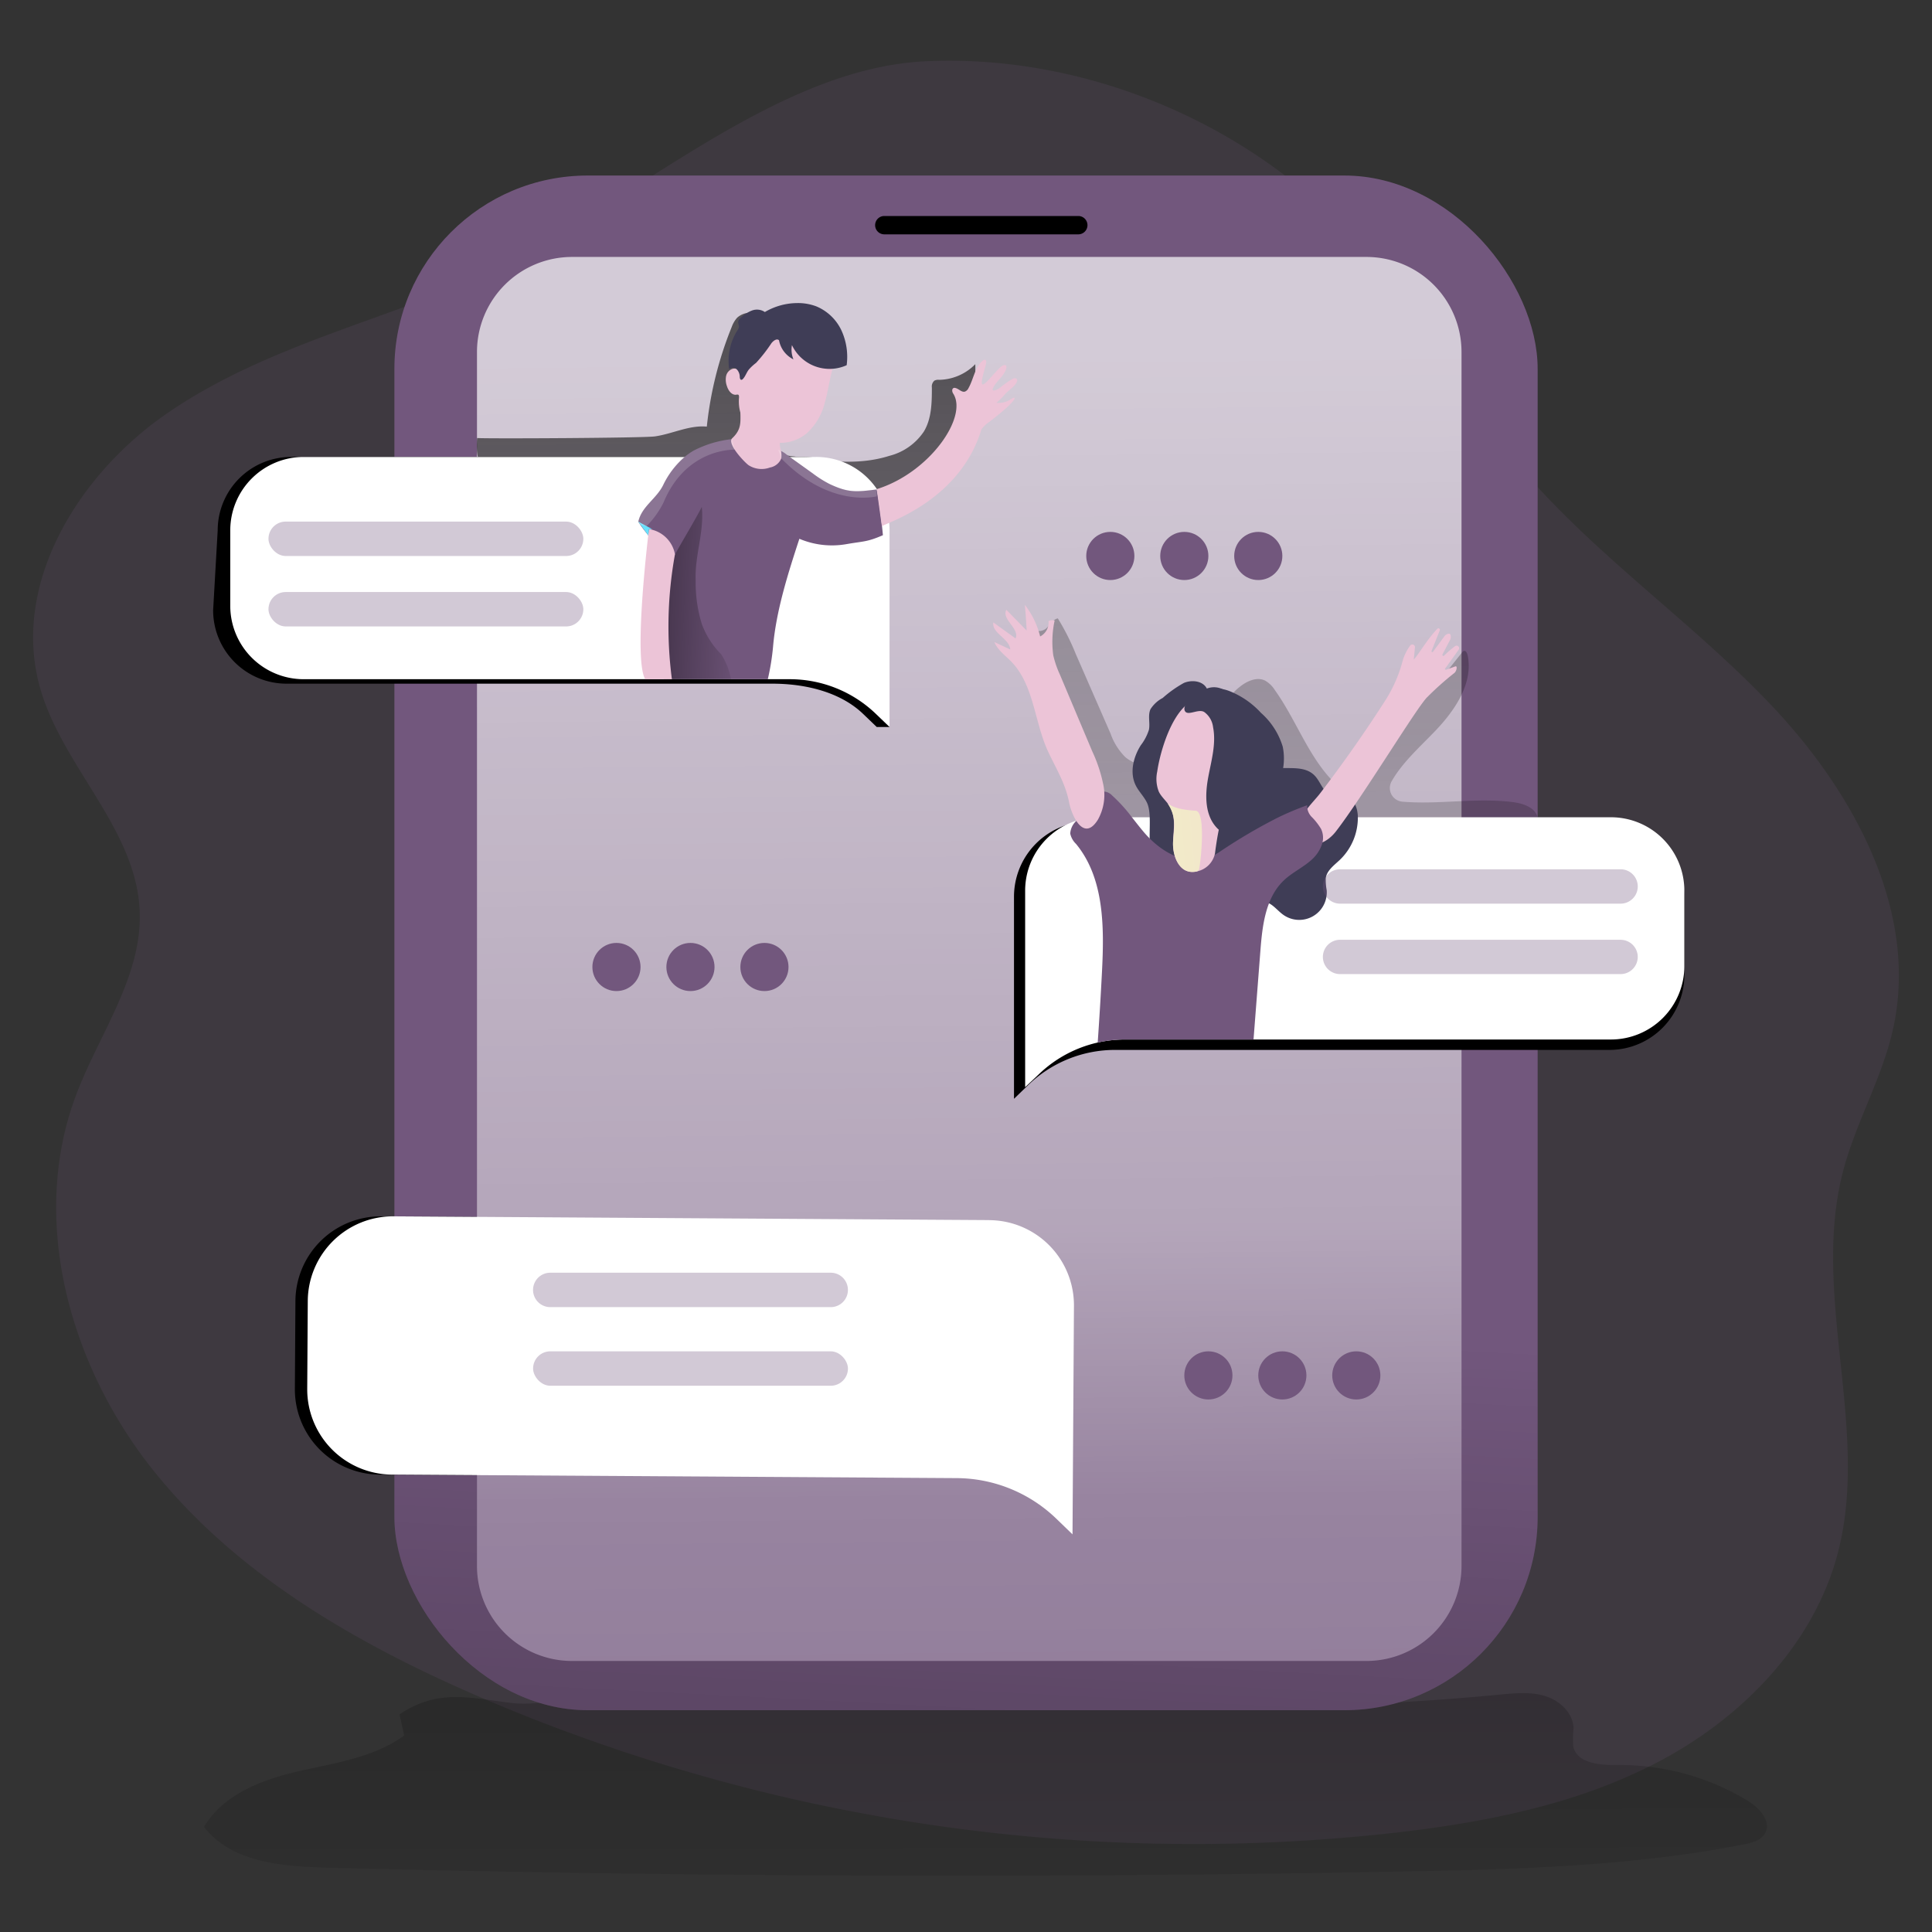 <svg height="350" viewBox="0 0 350 350" width="350" xmlns="http://www.w3.org/2000/svg" xmlns:xlink="http://www.w3.org/1999/xlink"><rect x="0" y="0" width="350" height="350" fill="#333333" stroke="none"/><linearGradient id="a" gradientUnits="objectBoundingBox" x1=".51" x2=".475" y1="1.904" y2="-2.16"><stop offset="0" stop-opacity="0"/><stop offset=".49" stop-opacity=".2"/><stop offset=".52" stop-opacity=".231"/><stop offset=".99"/></linearGradient><linearGradient id="b" gradientUnits="objectBoundingBox" x1=".448" x2=".504" y1="2.197" y2=".741"><stop offset=".01"/><stop offset="1" stop-opacity="0"/></linearGradient><linearGradient id="c" x1=".882" x2=".936" xlink:href="#b" y1="1.505" y2="3.158"/><linearGradient id="d" gradientUnits="objectBoundingBox" x1=".82" x2=".807" y1="2.007" y2=".07"><stop offset=".02" stop-color="#fff" stop-opacity="0"/><stop offset=".58" stop-color="#fff" stop-opacity=".388"/><stop offset=".68" stop-color="#fff" stop-opacity=".678"/><stop offset="1" stop-color="#fff"/></linearGradient><linearGradient id="e" gradientUnits="objectBoundingBox" x1=".498" x2=".514" y1="6.925" y2=".07"><stop offset="0" stop-opacity="0"/><stop offset=".99"/></linearGradient><linearGradient id="f" x1=".515" x2=".327" xlink:href="#e" y1="2.944" y2="-4.057"/><linearGradient id="g" x1=".984" x2=".932" xlink:href="#b" y1="1.446" y2="3.349"/><linearGradient id="h" x1=".928" x2=".968" xlink:href="#b" y1="1.543" y2="3.367"/><linearGradient id="i" gradientUnits="objectBoundingBox" x1="1.931" x2="2.931" y1="2.989" y2="2.989"><stop offset="0" stop-color="#ecc4d7"/><stop offset=".42" stop-color="#efd4d1"/><stop offset="1" stop-color="#f2eac9"/></linearGradient><linearGradient id="j" x1=".5" x2=".5" xlink:href="#e" y1="85.273" y2="69.505"/><linearGradient id="k" x1="6.283" x2="7.086" xlink:href="#i" y1="8.05" y2="8.422"/><linearGradient id="l" x1=".877" x2="-2.096" xlink:href="#e" y1="4.906" y2="4.626"/><linearGradient id="m" x1="2.191" x2="3.191" xlink:href="#i" y1="3.722" y2="3.722"/><linearGradient id="n" x1="8.95" x2="9.952" xlink:href="#i" y1="4.078" y2="4.078"/><linearGradient id="o" x1="2.77" x2="3.77" xlink:href="#i" y1="2.901" y2="2.901"/><linearGradient id="p" gradientUnits="objectBoundingBox" x1="3.324" x2="3.46" y1="4.775" y2="5.522"><stop offset=".2" stop-color="#ecc4d7"/><stop offset=".37" stop-color="#f0dcce"/><stop offset="1" stop-color="#f2eac9"/></linearGradient><linearGradient id="q" x1="3.595" x2="4.595" xlink:href="#i" y1="3.59" y2="3.59"/><linearGradient id="r" gradientUnits="objectBoundingBox" x1=".906" x2=".21" y1="38.43" y2="38.696"><stop offset="0" stop-color="#68e1fd"/><stop offset=".2" stop-color="#5db4cf"/><stop offset=".46" stop-color="#50819b"/><stop offset=".69" stop-color="#475c76"/><stop offset=".87" stop-color="#41455e"/><stop offset=".99" stop-color="#3f3d56"/></linearGradient><linearGradient id="s" x1="4.247" x2="3.82" xlink:href="#e" y1="20.436" y2="26.021"/><linearGradient id="t" x1="2.186" x2="4.856" xlink:href="#e" y1="3.126" y2="4.339"/><linearGradient id="u" x1="10.399" x2="1.586" xlink:href="#i" y1="8.183" y2="9.475"/><path d="m0 0h350v350h-350z" fill="none"/><g transform="translate(5.995 10.995)"><path d="m76.47 41.106c-17.887 7.159-37 12.091-52.757 23.173s-27.667 30.7-22.475 49.25c4.028 14.363 17.46 25.595 18.07 40.517.488 11.9-7.381 22.286-11.559 33.435-8.439 22.525-1.141 48.762 13.792 67.6s36.459 31.376 58.514 40.973a327.027 327.027 0 0 0 166.168 25.024c16.878-1.9 33.906-5.22 48.867-13.254s27.756-21.35 31.939-37.807c5.691-22.359-4.954-46.49.864-68.815 2.277-8.755 7-16.751 9.01-25.572 4.837-21.261-6.949-42.977-21.943-58.8s-33.5-28.215-47.211-45.171c-9.5-11.742-16.457-25.4-26.221-36.921-19.182-22.673-50.162-36.049-79.885-34.631-29.529 1.402-57.329 29.845-85.173 40.999z" fill="#72577d" opacity=".18"/><path d="m91.3 536.487.848 3.846c-5.508 4-12.562 4.948-19.189 6.483s-13.653 4.2-17.072 10.079c4.926 6.383 14.1 7.154 22.165 7.364q97.524 2.543 195.142.7c20.646-.393 41.409-.942 61.673-4.915 1.452-.283 3.075-.7 3.8-1.995 1.241-2.216-1.108-4.693-3.253-5.99a44.967 44.967 0 0 0 -23.555-6.389c-3.114.039-7.2-.294-7.918-3.325a18.016 18.016 0 0 1 .05-3.325c-.089-2.771-2.466-4.987-5.076-5.818s-5.436-.554-8.168-.3c-51.483 4.954-103.758 1.108-155.412-1.529-8.19-.421-15.892 4.067-24.026 3.025-7.632-.969-13.157-2.465-20.009 2.089z" fill="url(#a)" transform="translate(-24.918 -236.915)"/><rect fill="#72577d" height="278.021" rx="35.02" width="207.111" x="65.454" y="20.804"/><rect fill="url(#b)" height="278.021" rx="35.02" transform="translate(65.454 20.804)" width="207.111"/><path d="m209.135 378.5-107.935-.68a15.432 15.432 0 0 0 -15.515 15.343l-.1 15.9a15.443 15.443 0 0 0 15.343 15.543l102.356.637a26.2 26.2 0 0 1 18.064 7.42l2.865 2.771.161-25.489.039-6.1.061-9.819a15.432 15.432 0 0 0 -15.343-15.515z" fill="url(#c)" transform="translate(-38.161 -168.462)"/><path d="m323.478 81.382v219.906a17.233 17.233 0 0 1 -17.222 17.222h-143.92a17.216 17.216 0 0 1 -17.216-17.216v-219.912a17.216 17.216 0 0 1 17.211-17.222h143.909a17.227 17.227 0 0 1 17.238 17.222z" fill="#72577d" transform="translate(-64.705 -28.606)"/><path d="m323.478 81.382v219.906a17.233 17.233 0 0 1 -17.222 17.222h-143.92a17.216 17.216 0 0 1 -17.216-17.216v-219.912a17.216 17.216 0 0 1 17.211-17.222h143.909a17.227 17.227 0 0 1 17.238 17.222z" fill="url(#d)" opacity=".69" transform="translate(-64.705 -28.606)"/><path d="m234.561 98.411a21.657 21.657 0 0 0 .809-6.694 9.37 9.37 0 0 1 -6.572 2.832 1.469 1.469 0 0 0 -.853.161 1.441 1.441 0 0 0 -.438 1.258c0 2.721-.044 5.591-1.435 7.924a10.672 10.672 0 0 1 -6.284 4.433c-5.541 1.762-11.52.992-17.255.105a7.835 7.835 0 0 1 -3.729-1.258 5.432 5.432 0 0 1 -1.707-4.865 18.184 18.184 0 0 1 1.662-5.114 17.1 17.1 0 0 0 1.718-8.273c-.294-2.832-2.095-5.674-4.854-6.372a3.541 3.541 0 0 0 -3.38.737 4.987 4.987 0 0 0 -.986 1.662 66.349 66.349 0 0 0 -4.522 18.081c-3.2-.3-6.256 1.33-9.42 1.773-2.034.288-30.144.432-32.189.294 0 0-.288 3.23.471 4.272s4.882 1.058 6.1 1.518c8.639 3.325 18.142 3.109 27.351 3.951 15.726 1.435 34.627 6.467 48.513-3.685 4.312-3.16 5.847-7.676 7-12.74z" fill="url(#e)" opacity=".6" transform="translate(-64.684 -36.736)"/><path d="m336.965 217.379c.272-5.281-1.3-10.495-3.43-15.338s-4.8-9.42-6.921-14.268c-.554-1.225-.931-2.9.144-3.69.333.831 1.624.593 2.266-.033s1.108-1.524 2-1.729a41.657 41.657 0 0 1 3.264 6.472l6.295 14.407a11.3 11.3 0 0 0 2.643 4.228c1.967 1.7 4.86 1.856 7.381 1.8a34.627 34.627 0 0 0 4.987-.5c1.845-.321 3.934-.853 5.02-2.427 1.662-2.438.078-5.9 1.108-8.677a7.037 7.037 0 0 1 2.272-2.9c1.28-1.036 3.042-1.845 4.538-1.153a4.987 4.987 0 0 1 1.812 1.74c3.879 5.408 6.045 12.035 10.739 16.74a10.722 10.722 0 0 0 7.248-2.926 37.941 37.941 0 0 0 4.8-6.173c2.549-3.679 5.336-7.2 8.123-10.683l3-3.774a.731.731 0 0 1 .344-.277c.344-.089.554.349.654.7 1.108 5.092-2.25 10.035-5.851 13.792-2.771 2.9-5.946 5.7-7.9 9.126a2.471 2.471 0 0 0 .931 3.375 2.5 2.5 0 0 0 1.008.316c6.572.554 13.3-.737 19.915.066 2 .244 4.344.992 4.671 3.1a3.325 3.325 0 0 1 -1.108 2.881c-1.407 1.341-3.325 1.607-5.186 1.834-20.962 2.577-42.113 3.325-63.213 4.017a7.2 7.2 0 0 1 -2.477-.205c-1.751-.554-2.771-2.349-3.762-3.879a27.8 27.8 0 0 0 -5.325-5.957z" fill="url(#f)" opacity=".6" transform="translate(-145.389 -81.292)"/><path d="m442.13 262.423v14.052a13.576 13.576 0 0 1 -13.5 13.653h-89.555a22.63 22.63 0 0 0 -15.87 6.422l-2.516 2.433v-36.571a13.631 13.631 0 0 1 9.42-13 13.388 13.388 0 0 1 4.106-.643h94.421a13.57 13.57 0 0 1 13.493 13.653z" fill="url(#g)" transform="translate(-142.989 -110.921)"/><path d="m179.075 142.849 2.327 35.618h-2.327l-2.475-2.377c-4.2-4.028-10.595-5.469-16.407-5.469h-88.034a13.3 13.3 0 0 1 -13.3-13.3l.826-14.473a13.3 13.3 0 0 1 13.3-13.3h92.815a13.243 13.243 0 0 1 10.977 5.79 13.155 13.155 0 0 1 2.3 7.508z" fill="url(#h)" transform="translate(-26.243 -57.762)"/><path d="m183.894 142.849v35.618l-2.477-2.377a22.5 22.5 0 0 0 -15.593-6.278h-88.065a13.3 13.3 0 0 1 -13.3-13.3v-13.663a13.3 13.3 0 0 1 13.3-13.3h92.841a13.254 13.254 0 0 1 10.977 5.79 13.16 13.16 0 0 1 2.317 7.51z" fill="#fff" transform="translate(-28.74 -57.762)"/><path d="m443.762 260.649v13.659a13.3 13.3 0 0 1 -13.3 13.3h-88.02a22.523 22.523 0 0 0 -15.6 6.276l-2.5 2.363v-35.6a13.3 13.3 0 0 1 13.243-13.3h92.895a13.3 13.3 0 0 1 13.282 13.302z" fill="#fff" transform="translate(-144.621 -110.288)"/><path d="m362.036 224.806c-.554-1.108-1.441-1.95-1.984-3.025-1.164-2.294-.482-5.142.892-7.314a9.062 9.062 0 0 0 1.479-2.82c.238-1.23-.238-2.571.277-3.713a5.8 5.8 0 0 1 2.216-2.039 21.436 21.436 0 0 1 3.834-2.721c1.446-.61 3.452-.388 4.161 1.02a3.556 3.556 0 0 1 4.023 1.036 8.477 8.477 0 0 1 1.745 4.045 34.815 34.815 0 0 0 1.142 4.921 6.6 6.6 0 0 0 3.142 3.8c2.959 1.385 7.082-.41 9.42 1.9 1.2 1.191 1.624 3.3 3.247 3.751.837.233 1.745-.072 2.577.15 1.435.388 2.028 2.122 2.061 3.607a10.589 10.589 0 0 1 -3.253 7.813c-1.031.981-2.349 1.9-2.56 3.325a10.1 10.1 0 0 0 .166 2.161 4.987 4.987 0 0 1 -7.963 4.4c-1.175-.875-2.167-2.344-3.629-2.277a4 4 0 0 0 -1.773.709 12.59 12.59 0 0 1 -3.768 1.745 4.311 4.311 0 0 1 -3.906-.9 7.958 7.958 0 0 1 -1.546-3.1c-.654-1.773-1.845-3.6-3.7-3.951-.8-.15-1.624 0-2.421-.133-5.408-.876-2.233-9.071-3.879-12.39z" fill="#3f3d56" transform="translate(-160.276 -90.447)"/><path d="m429.709 198.479a25.28 25.28 0 0 0 3.014-6.926 8.722 8.722 0 0 1 1.385-2.848.482.482 0 0 1 .87.332l-.222 2.216c1.108-1.286 2.421-3.641 4.278-5.6a.272.272 0 0 1 .382 0 .277.277 0 0 1 .061.283l-1.5 3.751a.15.15 0 0 0 .1.188.15.15 0 0 0 .155-.044l2.216-2.987c1.2-.864 1.064.4.953.7l-1.446 2.771a.183.183 0 0 0 .288.211 19.948 19.948 0 0 1 2.011-1.729.465.465 0 0 1 .665.615l-2.216 3.1c-.266.371-.493.587-.039.554l1.6-.587c.477-.188.249.9-.166 1.2a53.319 53.319 0 0 0 -4.871 4.339c-1.607 1.38-11.919 18.386-16.623 24.414-1.712 2.189-4.987 3.646-6.311.122-.992-2.671 2.05-5.17 3.513-7.1q6.294-8.22 11.903-16.975z" fill="url(#i)" transform="translate(-184.638 -82.744)"/><path d="m213.165 378.5-107.93-.682a15.432 15.432 0 0 0 -15.515 15.343l-.1 15.9a15.443 15.443 0 0 0 15.343 15.543l102.339.637a26.2 26.2 0 0 1 18.092 7.42l2.865 2.771.161-25.489.039-6.1.061-9.819a15.432 15.432 0 0 0 -15.343-15.515z" fill="#fff" transform="translate(-39.958 -168.462)"/><path d="m276.952 50.77h35.142a1.662 1.662 0 0 1 1.662 1.662 1.662 1.662 0 0 1 -1.662 1.662h-35.142a1.662 1.662 0 0 1 -1.662-1.662 1.662 1.662 0 0 1 1.662-1.662z" fill="url(#j)" transform="translate(-122.746 -22.635)"/><path d="m242.177 140.982c-2.926 1.263-3.441 1.064-6.572 1.612a15.139 15.139 0 0 1 -8.561-.964c-2.045 6.239-4.217 13.055-4.771 19.593a43.406 43.406 0 0 1 -.948 5.846h-18.84c-.055-.421-.105-.853-.15-1.3a96.62 96.62 0 0 1 .2-18.081 10.529 10.529 0 0 0 .094-1.108 3.8 3.8 0 0 0 -.066-.9 6 6 0 0 0 -.787-1.8c-.748-1.313-2.554-3.325-3.557-4.782-.133-.2-.255-.388-.355-.554.6-2.771 3.269-4.128 4.51-6.649a15.576 15.576 0 0 1 3.84-5.048 12 12 0 0 1 1.662-1.175 19.68 19.68 0 0 1 7.032-2.1c.382-.061.759-.116 1.141-.166a10.04 10.04 0 0 0 5.38 1.917 7.164 7.164 0 0 1 1.817.194 5.214 5.214 0 0 1 1.4.8l.743.554c1.363.97 2.726 1.951 4.089 2.926a20.2 20.2 0 0 0 3.009 1.9c3.419 1.618 4.832 1.468 8.589.992.442 2.353.885 5.849 1.101 8.293z" fill="#72577d" transform="translate(-88.225 -55.02)"/><path d="m228.417 117.688c-.981.9 1.873 4.023 2.909 4.865a4.378 4.378 0 0 0 3.923.449 2.728 2.728 0 0 0 2.045-1.635 4.4 4.4 0 0 0 -.172-1.878c-.238-1.3 0-2.671-.355-3.956a6.267 6.267 0 0 0 -2.3-3.23c-1.025-.8-3.79-2.937-4.361-.8-.619 2.268.605 4.058-1.689 6.185z" fill="url(#k)" transform="translate(-101.756 -49.303)"/><path d="m216.481 177.089h-11.636a14.1 14.1 0 0 0 -.715-1.3 1.352 1.352 0 0 0 -.194-.238 4.084 4.084 0 0 1 -1.025-1.928 24.492 24.492 0 0 1 .693-15.681 3.818 3.818 0 0 1 .826-1.352 8.179 8.179 0 0 0 1.912-2.122c1.258-2.311 3.657-6.25 4.843-8.594.471 4.549-1.3 8.766-1.108 13.332a25.4 25.4 0 0 0 1.108 7.868 15.183 15.183 0 0 0 3.513 5.5 12.437 12.437 0 0 1 1.783 4.515z" fill="url(#l)" transform="translate(-90.042 -65.039)"/><path d="m275.81 121.215s.981 7.154.942 6.744 13.991-4.233 18-17.516a5.115 5.115 0 0 1 1.108-1.158c4.987-3.724 5.763-5.292 4.272-4.378a3.94 3.94 0 0 1 -2.638.67 12.746 12.746 0 0 0 1.524-1.518c.587-.715 1.873-1.452 2.189-2.316a.6.6 0 0 0 .055-.31.443.443 0 0 0 -.471-.316 1.274 1.274 0 0 0 -.554.222 20.34 20.34 0 0 0 -2.156 1.551c-.427.349-1.6.82-1.2 0 .632-1.3 2.034-2.167 2.4-3.563a.554.554 0 0 0 -.033-.482c-.144-.177-.432-.122-.643 0-.759.344-3.048 3.485-3.607 3.413s.6-3.358.648-3.99c0-.172 0-.377-.15-.46a.416.416 0 0 0 -.465.127c-1.463 1.208-1.662 3.325-2.6 4.987a1.2 1.2 0 0 1 -.637.621c-.6.177-1.108-.51-1.723-.648a.5.5 0 0 0 -.338 0c-.338.15-.288.676-.083.986 2.772 4.219-4.282 14.381-13.84 17.334z" fill="url(#m)" transform="translate(-122.978 -43.598)"/><path d="m200.126 153.13s-2.909 23.417-.682 27.2h4.837a73.088 73.088 0 0 1 .554-22.625 5.643 5.643 0 0 0 -4.709-4.575z" fill="url(#n)" transform="translate(-88.553 -68.276)"/><rect fill="#72577d" height="6.234" opacity=".32" rx="3.117" width="57.041" x="42.641" y="83.496"/><rect fill="#72577d" height="6.234" opacity=".32" rx="3.117" width="57.041" x="42.641" y="96.257"/><path d="m475.6 270.578h-50.81a3.12 3.12 0 0 1 -3.12-3.114 3.114 3.114 0 0 1 3.114-3.114h50.816a3.114 3.114 0 0 1 3.114 3.114 3.114 3.114 0 0 1 -3.114 3.114z" fill="#72577d" opacity=".32" transform="translate(-188.014 -117.868)"/><path d="m475.6 293.622h-50.81a3.12 3.12 0 0 1 -3.12-3.114 3.109 3.109 0 0 1 3.12-3.1h50.81a3.114 3.114 0 0 1 3.114 3.114 3.12 3.12 0 0 1 -3.114 3.1z" fill="#72577d" opacity=".32" transform="translate(-188.014 -128.15)"/><path d="m217.376 402.484h-50.806a3.12 3.12 0 0 1 -3.12-3.114 3.12 3.12 0 0 1 3.12-3.12h50.807a3.114 3.114 0 0 1 3.114 3.114 3.114 3.114 0 0 1 -3.109 3.12z" fill="#72577d" opacity=".32" transform="translate(-72.878 -176.68)"/><rect fill="#72577d" height="6.234" opacity=".32" rx="3.117" width="57.041" x="90.578" y="233.811"/><path d="m384.654 248.533a6.65 6.65 0 0 1 -1.823 2.726c-1.546 1.413-3.508 2.3-5.031 3.735-3.38 3.181-3.94 8.262-4.294 12.889l-1.236 15.97h-23.27a22.64 22.64 0 0 0 -4.959.554q.449-6.428.776-12.855c.41-8.051.427-16.906-4.7-23.129a3.641 3.641 0 0 1 -1.053-1.878 3.374 3.374 0 0 1 1.02-2.216c.033-.033.055-.066.089-.105l3.424-4.184a2.466 2.466 0 0 1 1.563-1.108 2.216 2.216 0 0 1 1.479.7 28.226 28.226 0 0 1 3.591 3.951c.7.887 1.391 1.784 2.122 2.649 3.452 4.078 8.722 6.949 13.7 3.679a97.9 97.9 0 0 1 10.661-6.278 53.508 53.508 0 0 1 5.27-2.216 2.874 2.874 0 0 0 .925 2.216 11.365 11.365 0 0 1 1.592 2.067 3.707 3.707 0 0 1 .15 2.837z" fill="#72577d" transform="translate(-151.176 -106.533)"/><path d="m332.854 216.822a9.16 9.16 0 0 0 1-6.273 26.874 26.874 0 0 0 -2.028-6.14l-5.84-13.853a18.025 18.025 0 0 1 -1.213-3.524 18.245 18.245 0 0 1 .249-6.295 1.507 1.507 0 0 0 -1.108.111 2.82 2.82 0 0 1 -1.518 2.771 15.382 15.382 0 0 0 -2.771-5.73q.216 2.322.321 4.655-1.829-1.878-3.668-3.746c-.948 1.662 2.46 3.43 1.662 5.181l-4.023-2.9c-.294 1.973 2.9 2.9 3.07 4.9l-2.887-1.347c.609 1.491 2.023 2.46 3.142 3.624 4.112 4.328 4.112 11.027 6.683 16.407 1.474 3.1 3.053 5.63 3.718 9.015.496 2.546 2.685 7.206 5.211 3.144z" fill="url(#o)" transform="translate(-139.959 -79.316)"/><g fill="#72577d"><circle cx="105.683" cy="164.186" r="4.361"/><circle cx="119.087" cy="164.186" r="4.361"/><circle cx="132.491" cy="164.186" r="4.361"/><circle cx="212.915" cy="238.172" r="4.361"/><circle cx="226.314" cy="238.172" r="4.361"/><circle cx="239.712" cy="238.172" r="4.361"/><circle cx="195.15" cy="89.724" r="4.361"/><circle cx="208.554" cy="89.724" r="4.361"/><circle cx="221.953" cy="89.724" r="4.361"/></g><path d="m244.4 100.634a11.12 11.12 0 0 1 -3.253 5.541 7.508 7.508 0 0 1 -12.285-6.489c0-.172 0-.382-.122-.482a.615.615 0 0 0 -.4 0c-.815.083-1.419-.759-1.662-1.535a3.413 3.413 0 0 1 -.161-1.84 1.768 1.768 0 0 1 1.18-1.324 1.208 1.208 0 0 1 1.474.792 7.536 7.536 0 0 1 1.108-3.247 12.262 12.262 0 0 1 2.482-3.435 7.841 7.841 0 0 1 8.018-1.263 8.932 8.932 0 0 1 5.048 5.386c.321 1.108-.15 2.067-.366 3.147-.354 1.54-.603 3.203-1.061 4.749z" fill="url(#p)" transform="translate(-100.974 -38.687)"/><path d="m229.971 92.99a.388.388 0 0 1 -.283.155c-.216 0-.272-.3-.288-.51a1.989 1.989 0 0 0 -.554-1.4.959.959 0 0 0 -1.358 0 10.317 10.317 0 0 1 1.463-7.01 1.452 1.452 0 0 0 .3-.693c0-.327-.188-.648-.127-.97a1.175 1.175 0 0 1 .4-.587 5.8 5.8 0 0 1 2.067-1.374 2.543 2.543 0 0 1 2.355.266 11.714 11.714 0 0 1 5.824-1.624 9.37 9.37 0 0 1 3.491.593 8.738 8.738 0 0 1 4.56 4.361 11.5 11.5 0 0 1 .948 6.3 7.536 7.536 0 0 1 -9.913-3.635 4.572 4.572 0 0 0 .272 2.582 4.843 4.843 0 0 1 -2.615-3.463c-.416-.388-1.047.105-1.391.554a27.934 27.934 0 0 1 -2.771 3.546 8.472 8.472 0 0 0 -1.313 1.214c-.419.526-.596 1.197-1.067 1.695z" fill="#3f3d56" transform="translate(-101.381 -35.333)"/><path d="m377.86 236.525a4.2 4.2 0 0 1 -3.2 3.253 3.48 3.48 0 0 1 -1.219.1c-2.216-.227-3.225-2.965-3.181-5.2s.554-4.51-.465-6.411c0-.061-.061-.122-.094-.183-.554-.981-1.524-1.712-2.017-2.737a6.289 6.289 0 0 1 -.288-3.641c.659-4.632 4.289-16.873 11.282-12.29a9.387 9.387 0 0 1 3.513 5.308c2.191 7.311-2.497 7.183-4.331 21.801z" fill="url(#q)" transform="translate(-163.748 -92.924)"/><path d="m379.979 209.506a3.948 3.948 0 0 1 1.612 2.771c.6 3.075-.377 6.212-.925 9.3s-.554 6.649 1.612 8.921l.05.055a4.433 4.433 0 0 0 6.267.055 4.35 4.35 0 0 0 .981-1.441c.105-.238.227-.471.355-.7.842-1.491 2.017-2.771 2.854-4.267a13.183 13.183 0 0 0 1.4-4.028 10.706 10.706 0 0 0 .028-4.361 13.267 13.267 0 0 0 -3.956-6.156 15.458 15.458 0 0 0 -5.707-3.94 7.123 7.123 0 0 0 -6.649.792c-.554.443-2.078 2.216-1.286 2.992.665.601 2.385-.591 3.364.007z" fill="#3f3d56" transform="translate(-167.823 -91.516)"/><path d="m200.342 152.038-2.532-1.358 1.834 2.5.122-1.141z" fill="url(#r)" transform="translate(-88.198 -67.184)"/><path d="m250.52 153.437a2.532 2.532 0 0 1 2.649-2.216c2.482-.072 12.113-1.341 12.113-1.341l.371 2.926s-8.517 3.601-15.133.631z" fill="url(#s)" transform="translate(-111.701 -66.827)"/><path d="m261.444 134.318v1.3s-8.417 2.266-17.3-6.877l-.554-1.568a5.214 5.214 0 0 1 1.4.8l.743.554 4.089 2.926a20.2 20.2 0 0 0 3.009 1.9c3.419 1.618 4.832 1.468 8.589.992z" fill="#fff" opacity=".18" transform="translate(-108.611 -56.701)"/><path d="m215.329 125.633s-8.749-.427-12.905 9.547a16.379 16.379 0 0 1 -3.086 4.3l-1.153-.244c-.133-.2-.255-.388-.355-.554.6-2.771 3.269-4.128 4.51-6.649a15.577 15.577 0 0 1 3.84-5.048 12 12 0 0 1 1.662-1.175 19.68 19.68 0 0 1 7.032-2.1z" fill="#fff" opacity=".18" transform="translate(-88.207 -55.158)"/><path d="m397.237 255.671a6.649 6.649 0 0 1 -1.823 2.726c-1.546 1.413-3.508 2.3-5.031 3.735-3.38 3.181-3.94 8.262-4.294 12.889l-1.236 15.97h-17.583s9.581-19.46 12.19-24.614 10.589-8.544 10.589-8.544c6.218-4.822 7.188-2.162 7.188-2.162z" fill="url(#t)" transform="translate(-163.758 -113.672)"/><path d="m376.568 254.85a1.287 1.287 0 0 1 -.277.271 3.481 3.481 0 0 1 -1.219.1c-2.216-.227-3.225-2.965-3.181-5.2s.87-4.389-.981-7.2c.97.7 2.255 1.141 5.07 1.324 2.034.11.815 10.411.588 10.705z" fill="url(#u)" transform="translate(-165.381 -108.268)"/></g></svg>